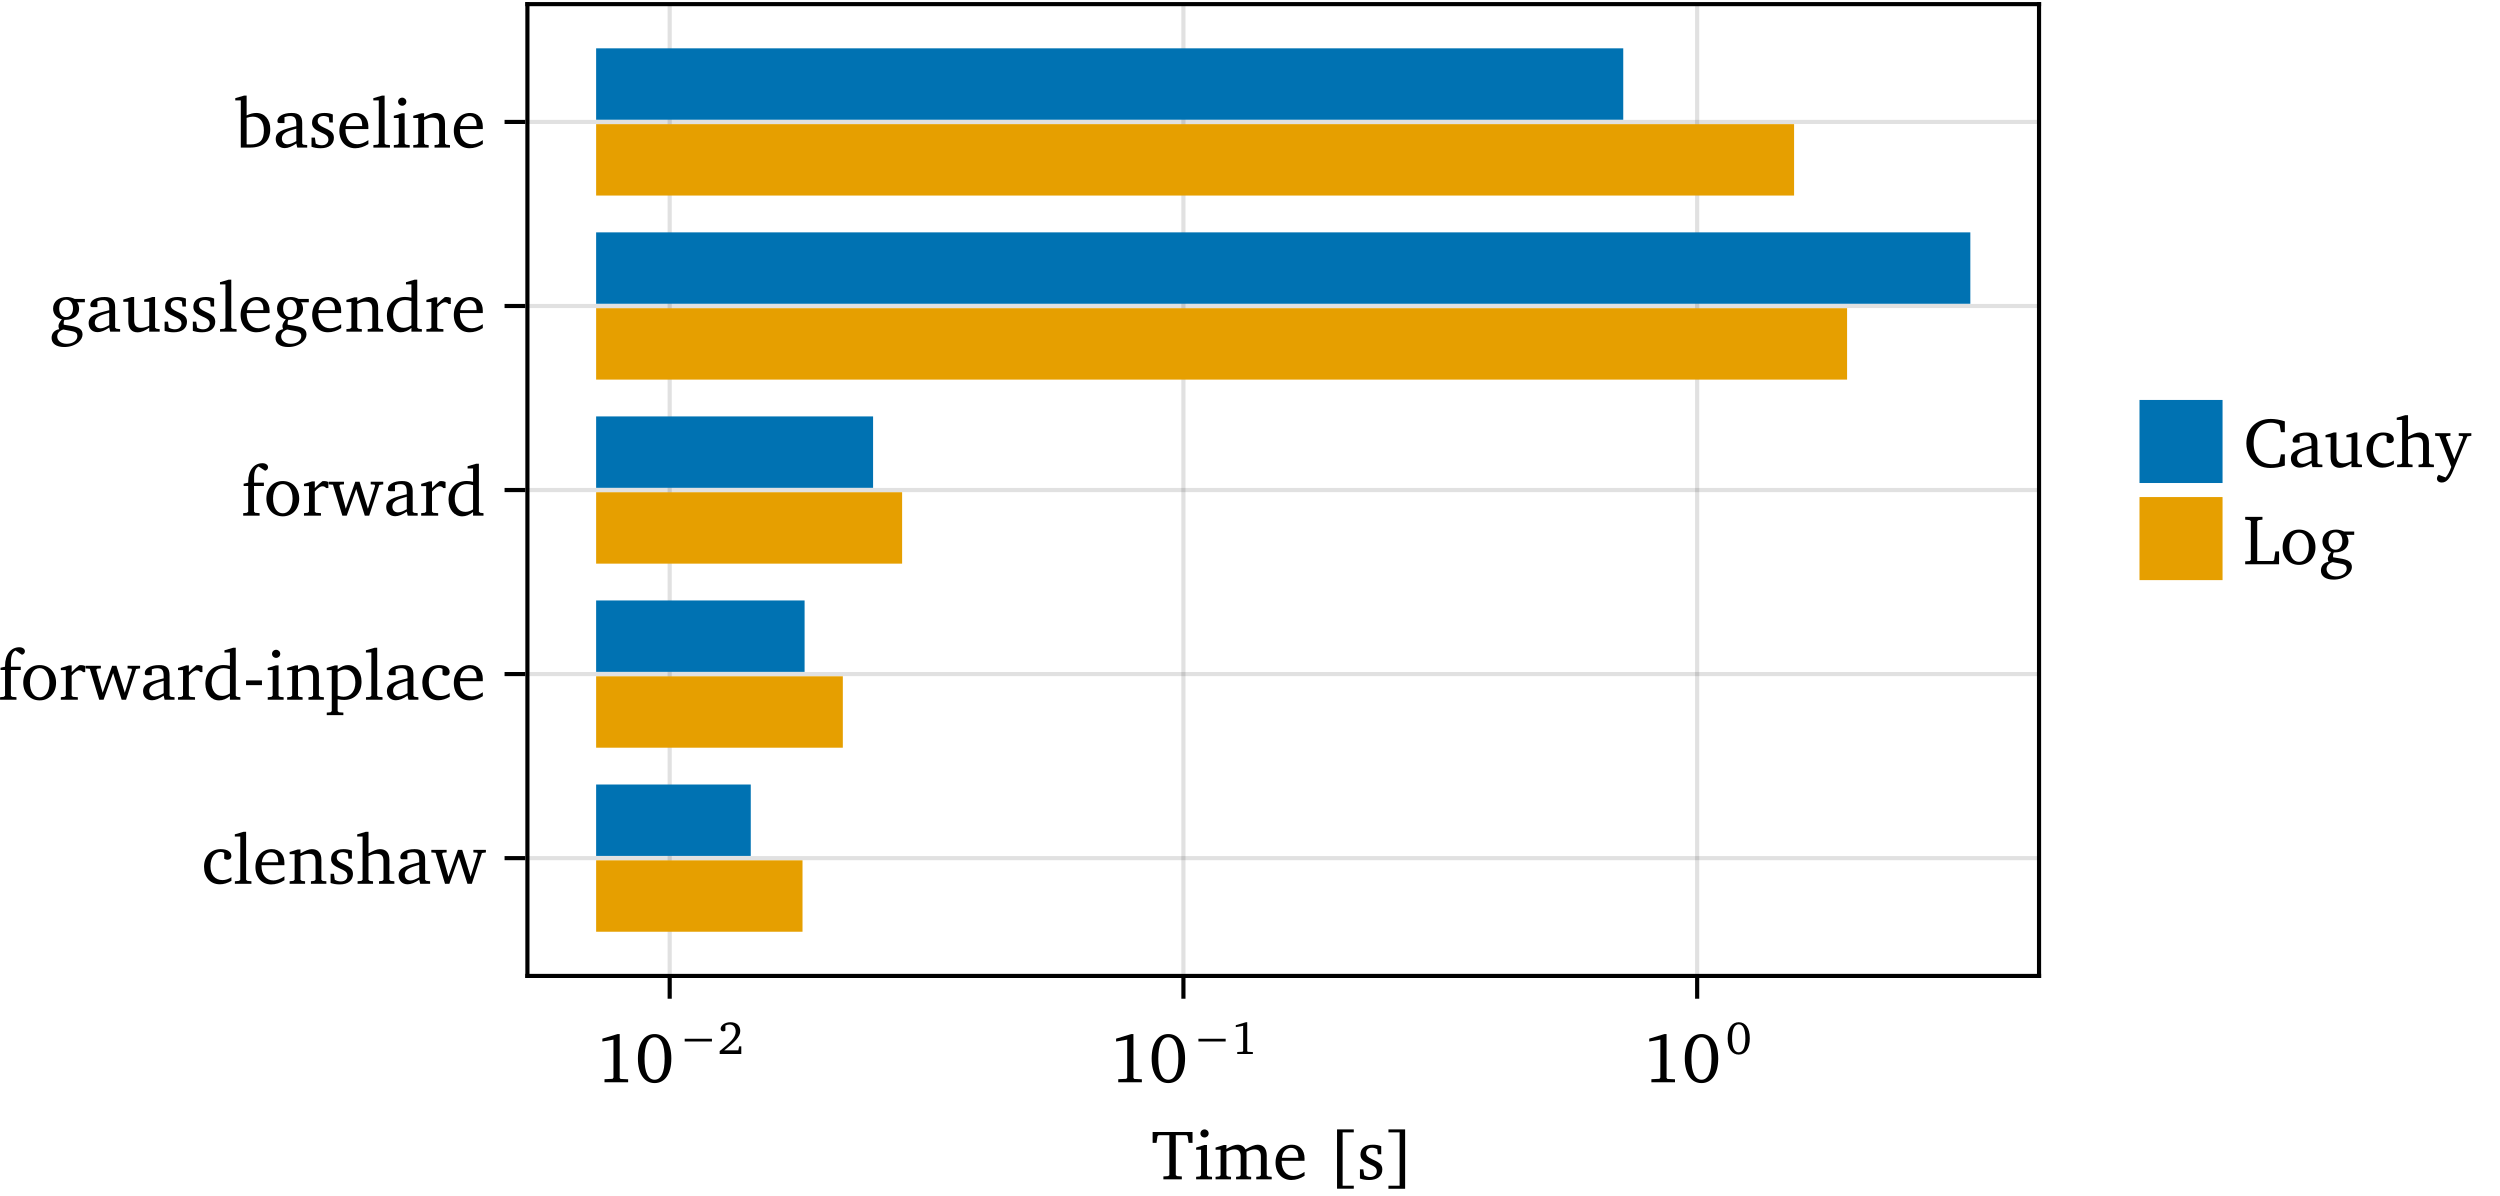 <?xml version="1.0" encoding="UTF-8"?>
<svg xmlns="http://www.w3.org/2000/svg" xmlns:xlink="http://www.w3.org/1999/xlink" width="602" height="288" viewBox="0 0 602 288">
<defs>
<g>
<g id="glyph-0-0-9ccbbe27">
<path d="M 0.266 -11.406 L 0.266 -8.781 L 1.203 -8.781 L 1.438 -10.375 L 1.688 -10.625 L 4.297 -10.625 L 4.297 -1.016 L 4 -0.781 L 2.859 -0.703 L 2.859 0 L 7.297 0 L 7.297 -0.703 L 6.156 -0.781 L 5.844 -1.016 L 5.844 -10.625 L 8.469 -10.625 L 8.703 -10.375 L 8.938 -8.781 L 9.875 -8.781 L 9.875 -11.406 Z M 0.266 -11.406 "/>
</g>
<g id="glyph-0-1-9ccbbe27">
<path d="M 2.625 -12.031 C 2.078 -12.031 1.625 -11.609 1.625 -11.047 C 1.625 -10.5 2.078 -10.078 2.625 -10.078 C 3.156 -10.078 3.609 -10.5 3.609 -11.047 C 3.609 -11.594 3.156 -12.031 2.625 -12.031 Z M 2.547 -8.266 L 0.594 -7.656 L 0.594 -7.125 L 1.781 -7.125 L 1.781 -0.969 L 1.5 -0.703 L 0.594 -0.609 L 0.594 0 L 4.422 0 L 4.422 -0.609 L 3.5 -0.703 L 3.203 -0.969 L 3.203 -8.266 Z M 2.547 -8.266 "/>
</g>
<g id="glyph-0-2-9ccbbe27">
<path d="M 5.844 -7.969 C 5.266 -8.234 4.609 -8.344 3.859 -8.344 C 1.922 -8.344 0.844 -7.469 0.844 -5.969 C 0.844 -4.828 1.594 -4.281 3.047 -3.641 C 4.172 -3.125 4.781 -2.828 4.781 -1.938 C 4.781 -1.141 4.172 -0.562 3.172 -0.562 C 2.688 -0.562 2.203 -0.703 1.734 -0.969 L 1.531 -2.406 L 0.719 -2.406 L 0.719 -0.203 C 1.312 0.016 2.062 0.156 2.922 0.156 C 4.938 0.156 6.109 -0.812 6.109 -2.391 C 6.109 -3.031 5.859 -3.531 5.453 -3.859 C 4.891 -4.312 4.25 -4.562 3.656 -4.844 C 2.703 -5.297 2.203 -5.656 2.203 -6.391 C 2.203 -7.156 2.719 -7.609 3.625 -7.609 C 4.031 -7.609 4.438 -7.5 4.875 -7.266 L 5.016 -6.047 L 5.844 -6.047 Z M 5.844 -7.969 "/>
</g>
<g id="glyph-0-3-9ccbbe27">
<path d="M 0.781 -12.031 L 0.781 -11.312 L 3.469 -11.312 L 3.469 1.531 L 0.781 1.531 L 0.781 2.266 L 4.797 2.266 L 4.797 -12.031 Z M 0.781 -12.031 "/>
</g>
<g id="glyph-1-0-9ccbbe27">
<path d="M 7.719 -7.203 C 7.328 -7.953 6.688 -8.344 5.844 -8.344 C 5.141 -8.344 4.25 -7.984 3.125 -7.328 L 3.125 -8.266 L 2.484 -8.266 L 0.516 -7.656 L 0.516 -7.125 L 1.719 -7.125 L 1.719 -0.969 L 1.422 -0.703 L 0.516 -0.609 L 0.516 0 L 4.234 0 L 4.234 -0.609 L 3.422 -0.703 L 3.125 -0.969 L 3.125 -6.656 C 3.875 -7.031 4.5 -7.219 5.062 -7.219 C 6.094 -7.219 6.562 -6.656 6.562 -5.469 L 6.562 -0.969 L 6.266 -0.703 L 5.453 -0.609 L 5.453 0 L 9.078 0 L 9.078 -0.609 L 8.281 -0.703 L 7.969 -0.969 L 7.969 -6.656 C 8.703 -7.016 9.344 -7.219 9.891 -7.219 C 10.953 -7.219 11.422 -6.656 11.422 -5.469 L 11.422 -0.969 L 11.125 -0.703 L 10.312 -0.609 L 10.312 0 L 14.031 0 L 14.031 -0.609 L 13.125 -0.703 L 12.828 -0.969 L 12.828 -5.766 C 12.828 -7.453 11.984 -8.344 10.641 -8.344 C 9.969 -8.344 9 -7.953 7.719 -7.203 Z M 7.719 -7.203 "/>
</g>
<g id="glyph-1-1-9ccbbe27">
</g>
<g id="glyph-2-0-9ccbbe27">
<path d="M 7.609 -1.797 C 6.641 -1.156 5.797 -0.812 4.953 -0.812 C 3.234 -0.812 2.094 -2.109 2.094 -4.281 C 2.094 -4.328 2.094 -4.406 2.094 -4.469 L 7.594 -4.469 C 7.609 -4.656 7.609 -4.828 7.609 -5 C 7.609 -7.094 6.406 -8.344 4.562 -8.344 C 2.281 -8.344 0.625 -6.594 0.625 -4.031 C 0.625 -1.531 2.172 0.156 4.422 0.156 C 5.484 0.156 6.594 -0.188 7.609 -0.859 Z M 6.109 -5.188 L 2.172 -5.188 C 2.281 -6.625 3.25 -7.578 4.328 -7.578 C 5.469 -7.578 6.109 -6.828 6.109 -5.453 C 6.109 -5.375 6.109 -5.266 6.109 -5.188 Z M 6.109 -5.188 "/>
</g>
<g id="glyph-2-1-9ccbbe27">
<path d="M 2.359 -12.031 L 2.359 2.25 L 6.391 2.25 L 6.391 1.531 L 3.703 1.531 L 3.703 -11.312 L 6.391 -11.312 L 6.391 -12.031 Z M 2.359 -12.031 "/>
</g>
<g id="glyph-3-0-9ccbbe27">
<path d="M 5.281 -11.609 L 1.594 -10.5 L 1.594 -9.797 L 4.266 -10.266 L 4.266 -1.125 L 4.062 -0.828 L 2.109 -0.734 L 2.109 0 L 7.797 0 L 7.797 -0.719 L 5.969 -0.797 L 5.766 -1.047 L 5.766 -11.609 Z M 5.281 -11.609 "/>
</g>
<g id="glyph-3-1-9ccbbe27">
<path d="M 4.719 -11.609 C 2.297 -11.609 0.703 -9.469 0.703 -5.719 C 0.703 -1.953 2.297 0.203 4.719 0.203 C 7.156 0.203 8.75 -1.953 8.75 -5.719 C 8.75 -9.469 7.156 -11.609 4.719 -11.609 Z M 4.719 -10.812 C 6.297 -10.812 7.141 -9.078 7.141 -5.719 C 7.141 -2.344 6.297 -0.609 4.719 -0.609 C 3.156 -0.609 2.297 -2.328 2.297 -5.688 C 2.297 -9.078 3.156 -10.812 4.719 -10.812 Z M 4.719 -10.812 "/>
</g>
<g id="glyph-3-2-9ccbbe27">
<path d="M 5.672 -0.984 L 5.906 0 L 8.297 0 L 8.297 -0.609 L 7.391 -0.703 L 7.094 -0.969 L 7.094 -5.906 C 7.094 -7.609 6.344 -8.344 4.562 -8.344 C 2.406 -8.344 1.125 -7.469 1.125 -6.422 C 1.125 -6.016 1.266 -5.906 1.656 -5.906 L 2.828 -5.906 L 2.828 -7.328 C 3.281 -7.516 3.688 -7.594 4.109 -7.594 C 5.344 -7.594 5.672 -7.031 5.672 -5.688 L 5.672 -5.156 C 2.281 -4.328 0.719 -3.828 0.719 -2.062 C 0.719 -0.781 1.547 0.125 2.891 0.125 C 3.703 0.125 4.609 -0.25 5.672 -0.984 Z M 5.672 -1.562 C 4.828 -1.078 4.125 -0.797 3.562 -0.797 C 2.719 -0.797 2.203 -1.359 2.203 -2.188 C 2.203 -3.438 3.281 -3.891 5.672 -4.562 Z M 5.672 -1.562 "/>
</g>
<g id="glyph-3-3-9ccbbe27">
<path d="M 0.469 0 L 4.453 0 L 4.453 -0.609 L 3.484 -0.703 L 3.172 -0.969 L 3.172 -12.516 L 2.531 -12.516 L 0.453 -11.906 L 0.453 -11.375 L 1.766 -11.375 L 1.766 -0.969 L 1.484 -0.703 L 0.469 -0.609 Z M 0.469 0 "/>
</g>
<g id="glyph-3-4-9ccbbe27">
<path d="M 10 -0.391 L 10 -3.078 L 9.047 -3.078 L 8.672 -1.188 L 8.391 -0.922 C 7.891 -0.766 7.391 -0.703 6.922 -0.703 C 4.172 -0.703 2.484 -2.594 2.484 -5.828 C 2.484 -8.875 4.125 -10.703 6.656 -10.703 C 7.328 -10.703 7.938 -10.562 8.562 -10.266 L 8.781 -9.969 L 9.047 -8.422 L 10 -8.422 L 10 -11.031 C 8.75 -11.422 7.641 -11.609 6.625 -11.609 C 3.094 -11.609 0.734 -9.25 0.734 -5.719 C 0.734 -3.484 1.859 -1.516 3.672 -0.469 C 4.453 -0.031 5.438 0.203 6.562 0.203 C 7.703 0.203 8.875 0 10 -0.391 Z M 10 -0.391 "/>
</g>
<g id="glyph-3-5-9ccbbe27">
<path d="M 2.406 -8.344 L 0.438 -7.719 L 0.438 -7.188 L 1.656 -7.188 L 1.656 -2.438 C 1.656 -0.734 2.469 0.172 3.922 0.172 C 4.766 0.172 5.656 -0.219 6.688 -0.953 L 6.688 0 L 9.203 0 L 9.203 -0.609 L 8.391 -0.703 L 8.094 -0.969 L 8.094 -8.344 L 7.453 -8.344 L 5.469 -7.719 L 5.469 -7.188 L 6.688 -7.188 L 6.688 -1.422 C 5.984 -1.094 5.344 -0.922 4.703 -0.922 C 3.562 -0.922 3.062 -1.5 3.062 -2.719 L 3.062 -8.344 Z M 2.406 -8.344 "/>
</g>
<g id="glyph-3-6-9ccbbe27">
<path d="M 7.219 -0.719 L 7.219 -1.594 C 6.516 -1.125 5.812 -0.891 5.062 -0.891 C 3.297 -0.891 2.172 -2.125 2.172 -4.219 C 2.172 -6.359 3.219 -7.672 4.672 -7.672 C 4.969 -7.672 5.234 -7.578 5.484 -7.422 L 5.484 -6.031 C 5.75 -5.859 6 -5.781 6.25 -5.781 C 6.828 -5.781 7.203 -6.141 7.203 -6.688 C 7.203 -7.672 6.297 -8.344 4.656 -8.344 C 2.281 -8.344 0.625 -6.625 0.625 -4.094 C 0.625 -1.578 2.141 0.125 4.453 0.125 C 5.375 0.125 6.297 -0.172 7.219 -0.719 Z M 7.219 -0.719 "/>
</g>
<g id="glyph-3-7-9ccbbe27">
<path d="M 2.391 -12.516 L 0.328 -11.906 L 0.328 -11.375 L 1.625 -11.375 L 1.625 -0.969 L 1.344 -0.703 L 0.422 -0.609 L 0.422 0 L 4.141 0 L 4.141 -0.609 L 3.344 -0.703 L 3.047 -0.969 L 3.047 -6.656 C 3.781 -7.031 4.406 -7.219 4.953 -7.219 C 6.203 -7.219 6.656 -6.719 6.656 -5.469 L 6.656 -0.969 L 6.375 -0.703 L 5.578 -0.609 L 5.578 0 L 9.281 0 L 9.281 -0.609 L 8.375 -0.703 L 8.078 -0.969 L 8.078 -5.766 C 8.078 -7.469 7.281 -8.344 5.797 -8.344 C 5.062 -8.344 4.188 -7.953 3.047 -7.328 L 3.047 -12.516 Z M 2.391 -12.516 "/>
</g>
<g id="glyph-3-8-9ccbbe27">
<path d="M -0.016 -8.172 L -0.016 -7.547 L 1.016 -7.453 L 3.875 -0.062 C 3.453 1.141 2.953 1.984 2.5 2.484 L 0.859 1.844 C 0.578 2.109 0.422 2.406 0.422 2.75 C 0.422 3.312 0.891 3.703 1.594 3.703 C 2.703 3.703 3.516 2.766 4.312 0.844 L 7.719 -7.406 L 8.703 -7.547 L 8.703 -8.172 L 5.672 -8.172 L 5.672 -7.547 L 6.594 -7.484 L 6.734 -7.203 L 4.609 -1.922 L 2.562 -7.203 L 2.766 -7.484 L 3.672 -7.547 L 3.672 -8.172 Z M -0.016 -8.172 "/>
</g>
<g id="glyph-3-9-9ccbbe27">
<path d="M 0.453 0 L 8.609 0 L 8.609 -3.094 L 7.719 -3.094 L 7.422 -1.047 L 7.188 -0.781 L 3.344 -0.781 L 3.344 -10.391 L 3.641 -10.625 L 4.609 -10.734 L 4.609 -11.406 L 0.453 -11.406 L 0.453 -10.734 L 1.531 -10.625 L 1.812 -10.391 L 1.812 -1.016 L 1.531 -0.781 L 0.453 -0.703 Z M 0.453 0 "/>
</g>
<g id="glyph-3-10-9ccbbe27">
<path d="M 4.578 -8.344 C 2.281 -8.344 0.625 -6.625 0.625 -4.094 C 0.625 -1.578 2.297 0.156 4.578 0.156 C 6.844 0.156 8.531 -1.578 8.531 -4.094 C 8.531 -6.609 6.875 -8.344 4.578 -8.344 Z M 4.578 -7.609 C 5.953 -7.609 6.938 -6.297 6.938 -4.094 C 6.938 -1.891 5.953 -0.578 4.578 -0.578 C 3.219 -0.578 2.234 -1.906 2.234 -4.094 C 2.234 -6.312 3.203 -7.609 4.578 -7.609 Z M 4.578 -7.609 "/>
</g>
<g id="glyph-3-11-9ccbbe27">
<path d="M 6.266 -7.875 C 5.625 -8.188 5 -8.344 4.359 -8.344 C 2.344 -8.344 1.047 -7.188 1.047 -5.547 C 1.047 -4.266 1.859 -3.266 3.156 -2.969 C 2.625 -2.328 2.344 -1.797 2.344 -1.359 C 2.344 -1.094 2.406 -0.828 2.516 -0.594 C 1.359 -0.391 0.688 0.422 0.688 1.516 C 0.688 2.875 1.797 3.703 3.75 3.703 C 5.047 3.703 6.219 3.312 7.125 2.578 C 7.781 2.047 8.141 1.312 8.141 0.688 C 8.141 -0.578 7.266 -1.109 5.25 -1.406 L 3.625 -1.672 C 3.609 -1.859 3.594 -1.984 3.594 -2.078 C 3.594 -2.344 3.656 -2.594 3.781 -2.844 C 3.875 -2.844 3.984 -2.844 4.062 -2.844 C 6.031 -2.844 7.312 -3.984 7.312 -5.484 C 7.312 -6.094 7.156 -6.578 6.828 -7.078 L 8.703 -7.078 L 8.703 -7.875 Z M 4.188 -7.688 C 5.172 -7.688 5.844 -6.891 5.844 -5.594 C 5.844 -4.312 5.172 -3.5 4.188 -3.5 C 3.203 -3.5 2.516 -4.312 2.516 -5.594 C 2.516 -6.906 3.203 -7.688 4.188 -7.688 Z M 3.5 -0.516 L 5.156 -0.203 C 6.344 0.016 6.891 0.203 6.891 1.125 C 6.891 2.078 5.859 2.922 4.359 2.922 C 2.953 2.922 2.047 2.141 2.047 1.156 C 2.047 0.406 2.562 -0.219 3.5 -0.516 Z M 3.5 -0.516 "/>
</g>
<g id="glyph-4-0-9ccbbe27">
<path d="M 1.391 -3.672 L 1.391 -3.016 L 7.953 -3.016 L 7.953 -3.672 Z M 1.391 -3.672 "/>
</g>
<g id="glyph-4-1-9ccbbe27">
<path d="M 1.578 -0.891 C 4.062 -2.859 5.422 -4.125 5.422 -5.547 C 5.422 -6.812 4.531 -7.656 3.078 -7.656 C 1.688 -7.656 0.703 -6.859 0.703 -6.078 C 0.703 -5.703 0.938 -5.453 1.328 -5.453 C 1.516 -5.453 1.688 -5.516 1.844 -5.625 L 1.844 -6.828 C 2.172 -7.016 2.5 -7.094 2.844 -7.094 C 3.766 -7.094 4.328 -6.469 4.328 -5.391 C 4.328 -3.922 2.922 -2.703 0.469 -0.703 L 0.469 0 L 5.672 0 L 5.672 -1.844 L 5.156 -1.844 L 4.953 -0.891 Z M 1.578 -0.891 "/>
</g>
<g id="glyph-5-0-9ccbbe27">
<path d="M 3.484 -7.656 L 1.047 -6.938 L 1.047 -6.469 L 2.812 -6.781 L 2.812 -0.734 L 2.688 -0.547 L 1.391 -0.484 L 1.391 0 L 5.156 0 L 5.156 -0.469 L 3.938 -0.531 L 3.797 -0.703 L 3.797 -7.656 Z M 3.484 -7.656 "/>
</g>
<g id="glyph-5-1-9ccbbe27">
<path d="M 3.125 -7.656 C 1.516 -7.656 0.453 -6.25 0.453 -3.766 C 0.453 -1.297 1.516 0.141 3.125 0.141 C 4.719 0.141 5.781 -1.297 5.781 -3.766 C 5.781 -6.25 4.719 -7.656 3.125 -7.656 Z M 3.125 -7.141 C 4.156 -7.141 4.719 -5.984 4.719 -3.766 C 4.719 -1.547 4.156 -0.406 3.125 -0.406 C 2.094 -0.406 1.516 -1.531 1.516 -3.766 C 1.516 -5.984 2.094 -7.141 3.125 -7.141 Z M 3.125 -7.141 "/>
</g>
<g id="glyph-6-0-9ccbbe27">
<path d="M 7.219 -0.719 L 7.219 -1.594 C 6.516 -1.125 5.812 -0.891 5.062 -0.891 C 3.297 -0.891 2.172 -2.125 2.172 -4.219 C 2.172 -6.359 3.219 -7.672 4.672 -7.672 C 4.969 -7.672 5.234 -7.578 5.484 -7.422 L 5.484 -6.031 C 5.75 -5.859 6 -5.781 6.25 -5.781 C 6.828 -5.781 7.203 -6.141 7.203 -6.688 C 7.203 -7.672 6.297 -8.344 4.656 -8.344 C 2.281 -8.344 0.625 -6.625 0.625 -4.094 C 0.625 -1.578 2.141 0.125 4.453 0.125 C 5.375 0.125 6.297 -0.172 7.219 -0.719 Z M 7.219 -0.719 "/>
</g>
<g id="glyph-6-1-9ccbbe27">
<path d="M 0.516 0 L 4.234 0 L 4.234 -0.609 L 3.422 -0.703 L 3.125 -0.969 L 3.125 -6.656 C 3.859 -7.031 4.484 -7.219 5.031 -7.219 C 6.297 -7.219 6.75 -6.719 6.75 -5.469 L 6.75 -0.969 L 6.453 -0.703 L 5.641 -0.609 L 5.641 0 L 9.359 0 L 9.359 -0.609 L 8.453 -0.703 L 8.156 -0.969 L 8.156 -5.766 C 8.156 -7.469 7.344 -8.344 5.859 -8.344 C 5.141 -8.344 4.266 -7.953 3.125 -7.328 L 3.125 -8.266 L 2.484 -8.266 L 0.516 -7.656 L 0.516 -7.125 L 1.719 -7.125 L 1.719 -0.969 L 1.422 -0.703 L 0.516 -0.609 Z M 0.516 0 "/>
</g>
<g id="glyph-6-2-9ccbbe27">
<path d="M 5.844 -7.969 C 5.266 -8.234 4.609 -8.344 3.859 -8.344 C 1.922 -8.344 0.844 -7.469 0.844 -5.969 C 0.844 -4.828 1.594 -4.281 3.047 -3.641 C 4.172 -3.125 4.781 -2.828 4.781 -1.938 C 4.781 -1.141 4.172 -0.562 3.172 -0.562 C 2.688 -0.562 2.203 -0.703 1.734 -0.969 L 1.531 -2.406 L 0.719 -2.406 L 0.719 -0.203 C 1.312 0.016 2.062 0.156 2.922 0.156 C 4.938 0.156 6.109 -0.812 6.109 -2.391 C 6.109 -3.031 5.859 -3.531 5.453 -3.859 C 4.891 -4.312 4.25 -4.562 3.656 -4.844 C 2.703 -5.297 2.203 -5.656 2.203 -6.391 C 2.203 -7.156 2.719 -7.609 3.625 -7.609 C 4.031 -7.609 4.438 -7.5 4.875 -7.266 L 5.016 -6.047 L 5.844 -6.047 Z M 5.844 -7.969 "/>
</g>
<g id="glyph-6-3-9ccbbe27">
<path d="M -0.031 -8.172 L -0.031 -7.547 L 1 -7.453 L 3.266 0 L 4.312 0 L 6.609 -6.438 L 8.672 0 L 9.719 0 L 12.156 -7.406 L 13.109 -7.547 L 13.109 -8.172 L 10.094 -8.172 L 10.094 -7.547 L 11.016 -7.484 L 11.156 -7.203 L 9.422 -1.688 L 7.406 -8.172 L 6.375 -8.172 L 4.094 -1.688 L 2.547 -7.203 L 2.75 -7.484 L 3.656 -7.547 L 3.656 -8.172 Z M -0.031 -8.172 "/>
</g>
<g id="glyph-6-4-9ccbbe27">
<path d="M 7.609 -1.797 C 6.641 -1.156 5.797 -0.812 4.953 -0.812 C 3.234 -0.812 2.094 -2.109 2.094 -4.281 C 2.094 -4.328 2.094 -4.406 2.094 -4.469 L 7.594 -4.469 C 7.609 -4.656 7.609 -4.828 7.609 -5 C 7.609 -7.094 6.406 -8.344 4.562 -8.344 C 2.281 -8.344 0.625 -6.594 0.625 -4.031 C 0.625 -1.531 2.172 0.156 4.422 0.156 C 5.484 0.156 6.594 -0.188 7.609 -0.859 Z M 6.109 -5.188 L 2.172 -5.188 C 2.281 -6.625 3.25 -7.578 4.328 -7.578 C 5.469 -7.578 6.109 -6.828 6.109 -5.453 C 6.109 -5.375 6.109 -5.266 6.109 -5.188 Z M 6.109 -5.188 "/>
</g>
<g id="glyph-6-5-9ccbbe27">
<path d="M 2.234 -12.516 L 0.141 -11.906 L 0.141 -11.375 L 1.469 -11.375 L 1.469 0 L 3.641 0 C 6.891 0 8.562 -1.547 8.562 -4.469 C 8.562 -6.781 7.203 -8.344 5.203 -8.344 C 4.453 -8.344 3.688 -8.141 2.875 -7.75 L 2.875 -12.516 Z M 2.875 -0.781 L 2.875 -7.172 C 3.438 -7.344 3.938 -7.453 4.375 -7.453 C 6.062 -7.453 7.031 -6.266 7.031 -4.141 C 7.031 -1.797 6.016 -0.766 3.812 -0.766 C 3.719 -0.766 3.406 -0.766 2.875 -0.781 Z M 2.875 -0.781 "/>
</g>
<g id="glyph-6-6-9ccbbe27">
<path d="M 5.672 -0.984 L 5.906 0 L 8.297 0 L 8.297 -0.609 L 7.391 -0.703 L 7.094 -0.969 L 7.094 -5.906 C 7.094 -7.609 6.344 -8.344 4.562 -8.344 C 2.406 -8.344 1.125 -7.469 1.125 -6.422 C 1.125 -6.016 1.266 -5.906 1.656 -5.906 L 2.828 -5.906 L 2.828 -7.328 C 3.281 -7.516 3.688 -7.594 4.109 -7.594 C 5.344 -7.594 5.672 -7.031 5.672 -5.688 L 5.672 -5.156 C 2.281 -4.328 0.719 -3.828 0.719 -2.062 C 0.719 -0.781 1.547 0.125 2.891 0.125 C 3.703 0.125 4.609 -0.25 5.672 -0.984 Z M 5.672 -1.562 C 4.828 -1.078 4.125 -0.797 3.562 -0.797 C 2.719 -0.797 2.203 -1.359 2.203 -2.188 C 2.203 -3.438 3.281 -3.891 5.672 -4.562 Z M 5.672 -1.562 "/>
</g>
<g id="glyph-7-0-9ccbbe27">
<path d="M 0.469 0 L 4.453 0 L 4.453 -0.609 L 3.484 -0.703 L 3.172 -0.969 L 3.172 -12.516 L 2.531 -12.516 L 0.453 -11.906 L 0.453 -11.375 L 1.766 -11.375 L 1.766 -0.969 L 1.484 -0.703 L 0.469 -0.609 Z M 0.469 0 "/>
</g>
<g id="glyph-8-0-9ccbbe27">
<path d="M 7.609 -1.797 C 6.641 -1.156 5.797 -0.812 4.953 -0.812 C 3.234 -0.812 2.094 -2.109 2.094 -4.281 C 2.094 -4.328 2.094 -4.406 2.094 -4.469 L 7.594 -4.469 C 7.609 -4.656 7.609 -4.828 7.609 -5 C 7.609 -7.094 6.406 -8.344 4.562 -8.344 C 2.281 -8.344 0.625 -6.594 0.625 -4.031 C 0.625 -1.531 2.172 0.156 4.422 0.156 C 5.484 0.156 6.594 -0.188 7.609 -0.859 Z M 6.109 -5.188 L 2.172 -5.188 C 2.281 -6.625 3.25 -7.578 4.328 -7.578 C 5.469 -7.578 6.109 -6.828 6.109 -5.453 C 6.109 -5.375 6.109 -5.266 6.109 -5.188 Z M 6.109 -5.188 "/>
</g>
<g id="glyph-8-1-9ccbbe27">
<path d="M 6.266 -7.875 C 5.625 -8.188 5 -8.344 4.359 -8.344 C 2.344 -8.344 1.047 -7.188 1.047 -5.547 C 1.047 -4.266 1.859 -3.266 3.156 -2.969 C 2.625 -2.328 2.344 -1.797 2.344 -1.359 C 2.344 -1.094 2.406 -0.828 2.516 -0.594 C 1.359 -0.391 0.688 0.422 0.688 1.516 C 0.688 2.875 1.797 3.703 3.75 3.703 C 5.047 3.703 6.219 3.312 7.125 2.578 C 7.781 2.047 8.141 1.312 8.141 0.688 C 8.141 -0.578 7.266 -1.109 5.25 -1.406 L 3.625 -1.672 C 3.609 -1.859 3.594 -1.984 3.594 -2.078 C 3.594 -2.344 3.656 -2.594 3.781 -2.844 C 3.875 -2.844 3.984 -2.844 4.062 -2.844 C 6.031 -2.844 7.312 -3.984 7.312 -5.484 C 7.312 -6.094 7.156 -6.578 6.828 -7.078 L 8.703 -7.078 L 8.703 -7.875 Z M 4.188 -7.688 C 5.172 -7.688 5.844 -6.891 5.844 -5.594 C 5.844 -4.312 5.172 -3.5 4.188 -3.5 C 3.203 -3.5 2.516 -4.312 2.516 -5.594 C 2.516 -6.906 3.203 -7.688 4.188 -7.688 Z M 3.5 -0.516 L 5.156 -0.203 C 6.344 0.016 6.891 0.203 6.891 1.125 C 6.891 2.078 5.859 2.922 4.359 2.922 C 2.953 2.922 2.047 2.141 2.047 1.156 C 2.047 0.406 2.562 -0.219 3.5 -0.516 Z M 3.5 -0.516 "/>
</g>
<g id="glyph-9-0-9ccbbe27">
<path d="M 2.391 -12.516 L 0.328 -11.906 L 0.328 -11.375 L 1.625 -11.375 L 1.625 -0.969 L 1.344 -0.703 L 0.422 -0.609 L 0.422 0 L 4.141 0 L 4.141 -0.609 L 3.344 -0.703 L 3.047 -0.969 L 3.047 -6.656 C 3.781 -7.031 4.406 -7.219 4.953 -7.219 C 6.203 -7.219 6.656 -6.719 6.656 -5.469 L 6.656 -0.969 L 6.375 -0.703 L 5.578 -0.609 L 5.578 0 L 9.281 0 L 9.281 -0.609 L 8.375 -0.703 L 8.078 -0.969 L 8.078 -5.766 C 8.078 -7.469 7.281 -8.344 5.797 -8.344 C 5.062 -8.344 4.188 -7.953 3.047 -7.328 L 3.047 -12.516 Z M 2.391 -12.516 "/>
</g>
<g id="glyph-9-1-9ccbbe27">
<path d="M 6.266 -7.875 C 5.625 -8.188 5 -8.344 4.359 -8.344 C 2.344 -8.344 1.047 -7.188 1.047 -5.547 C 1.047 -4.266 1.859 -3.266 3.156 -2.969 C 2.625 -2.328 2.344 -1.797 2.344 -1.359 C 2.344 -1.094 2.406 -0.828 2.516 -0.594 C 1.359 -0.391 0.688 0.422 0.688 1.516 C 0.688 2.875 1.797 3.703 3.75 3.703 C 5.047 3.703 6.219 3.312 7.125 2.578 C 7.781 2.047 8.141 1.312 8.141 0.688 C 8.141 -0.578 7.266 -1.109 5.25 -1.406 L 3.625 -1.672 C 3.609 -1.859 3.594 -1.984 3.594 -2.078 C 3.594 -2.344 3.656 -2.594 3.781 -2.844 C 3.875 -2.844 3.984 -2.844 4.062 -2.844 C 6.031 -2.844 7.312 -3.984 7.312 -5.484 C 7.312 -6.094 7.156 -6.578 6.828 -7.078 L 8.703 -7.078 L 8.703 -7.875 Z M 4.188 -7.688 C 5.172 -7.688 5.844 -6.891 5.844 -5.594 C 5.844 -4.312 5.172 -3.5 4.188 -3.5 C 3.203 -3.5 2.516 -4.312 2.516 -5.594 C 2.516 -6.906 3.203 -7.688 4.188 -7.688 Z M 3.5 -0.516 L 5.156 -0.203 C 6.344 0.016 6.891 0.203 6.891 1.125 C 6.891 2.078 5.859 2.922 4.359 2.922 C 2.953 2.922 2.047 2.141 2.047 1.156 C 2.047 0.406 2.562 -0.219 3.5 -0.516 Z M 3.5 -0.516 "/>
</g>
<g id="glyph-9-2-9ccbbe27">
<path d="M 7.609 -1.797 C 6.641 -1.156 5.797 -0.812 4.953 -0.812 C 3.234 -0.812 2.094 -2.109 2.094 -4.281 C 2.094 -4.328 2.094 -4.406 2.094 -4.469 L 7.594 -4.469 C 7.609 -4.656 7.609 -4.828 7.609 -5 C 7.609 -7.094 6.406 -8.344 4.562 -8.344 C 2.281 -8.344 0.625 -6.594 0.625 -4.031 C 0.625 -1.531 2.172 0.156 4.422 0.156 C 5.484 0.156 6.594 -0.188 7.609 -0.859 Z M 6.109 -5.188 L 2.172 -5.188 C 2.281 -6.625 3.25 -7.578 4.328 -7.578 C 5.469 -7.578 6.109 -6.828 6.109 -5.453 C 6.109 -5.375 6.109 -5.266 6.109 -5.188 Z M 6.109 -5.188 "/>
</g>
<g id="glyph-9-3-9ccbbe27">
<path d="M 6.516 -11.375 L 6.516 -8.172 C 5.984 -8.297 5.469 -8.359 5 -8.359 C 2.406 -8.359 0.609 -6.547 0.609 -3.828 C 0.609 -1.438 2.047 0.156 3.891 0.156 C 4.828 0.156 5.641 -0.188 6.516 -0.891 L 6.516 0 L 9.031 0 L 9.031 -0.609 L 8.219 -0.703 L 7.922 -0.969 L 7.922 -12.516 L 7.281 -12.516 L 5.203 -11.906 L 5.203 -11.375 Z M 6.516 -1.516 C 5.875 -1.125 5.266 -0.922 4.656 -0.922 C 3.125 -0.922 2.109 -2.125 2.109 -4.109 C 2.109 -6.234 3.297 -7.609 5.016 -7.609 C 5.422 -7.609 5.938 -7.516 6.516 -7.344 Z M 6.516 -1.516 "/>
</g>
<g id="glyph-9-4-9ccbbe27">
<path d="M 2.625 -12.031 C 2.078 -12.031 1.625 -11.609 1.625 -11.047 C 1.625 -10.5 2.078 -10.078 2.625 -10.078 C 3.156 -10.078 3.609 -10.5 3.609 -11.047 C 3.609 -11.594 3.156 -12.031 2.625 -12.031 Z M 2.547 -8.266 L 0.594 -7.656 L 0.594 -7.125 L 1.781 -7.125 L 1.781 -0.969 L 1.5 -0.703 L 0.594 -0.609 L 0.594 0 L 4.422 0 L 4.422 -0.609 L 3.5 -0.703 L 3.203 -0.969 L 3.203 -8.266 Z M 2.547 -8.266 "/>
</g>
<g id="glyph-9-5-9ccbbe27">
<path d="M 0.516 0 L 4.234 0 L 4.234 -0.609 L 3.422 -0.703 L 3.125 -0.969 L 3.125 -6.656 C 3.859 -7.031 4.484 -7.219 5.031 -7.219 C 6.297 -7.219 6.75 -6.719 6.75 -5.469 L 6.75 -0.969 L 6.453 -0.703 L 5.641 -0.609 L 5.641 0 L 9.359 0 L 9.359 -0.609 L 8.453 -0.703 L 8.156 -0.969 L 8.156 -5.766 C 8.156 -7.469 7.344 -8.344 5.859 -8.344 C 5.141 -8.344 4.266 -7.953 3.125 -7.328 L 3.125 -8.266 L 2.484 -8.266 L 0.516 -7.656 L 0.516 -7.125 L 1.719 -7.125 L 1.719 -0.969 L 1.422 -0.703 L 0.516 -0.609 Z M 0.516 0 "/>
</g>
<g id="glyph-10-0-9ccbbe27">
<path d="M 0.5 0 L 4.453 0 L 4.453 -0.609 L 3.406 -0.703 L 3.109 -0.969 L 3.109 -7.156 L 5.484 -7.156 L 5.484 -7.953 L 3.125 -7.953 L 3.125 -9.203 C 3.125 -10.625 3.5 -11.516 4.234 -11.844 L 5.781 -10.828 C 6.219 -10.953 6.484 -11.266 6.484 -11.672 C 6.484 -12.219 5.938 -12.641 5.156 -12.641 C 3.141 -12.641 1.703 -10.969 1.703 -8.141 C 1.703 -8.094 1.703 -8.031 1.703 -7.953 L 0.609 -7.703 L 0.609 -7.156 L 1.703 -7.156 L 1.703 -0.969 L 1.391 -0.703 L 0.5 -0.609 Z M 0.5 0 "/>
</g>
<g id="glyph-10-1-9ccbbe27">
<path d="M 4.578 -8.344 C 2.281 -8.344 0.625 -6.625 0.625 -4.094 C 0.625 -1.578 2.297 0.156 4.578 0.156 C 6.844 0.156 8.531 -1.578 8.531 -4.094 C 8.531 -6.609 6.875 -8.344 4.578 -8.344 Z M 4.578 -7.609 C 5.953 -7.609 6.938 -6.297 6.938 -4.094 C 6.938 -1.891 5.953 -0.578 4.578 -0.578 C 3.219 -0.578 2.234 -1.906 2.234 -4.094 C 2.234 -6.312 3.203 -7.609 4.578 -7.609 Z M 4.578 -7.609 "/>
</g>
<g id="glyph-10-2-9ccbbe27">
<path d="M -0.031 -8.172 L -0.031 -7.547 L 1 -7.453 L 3.266 0 L 4.312 0 L 6.609 -6.438 L 8.672 0 L 9.719 0 L 12.156 -7.406 L 13.109 -7.547 L 13.109 -8.172 L 10.094 -8.172 L 10.094 -7.547 L 11.016 -7.484 L 11.156 -7.203 L 9.422 -1.688 L 7.406 -8.172 L 6.375 -8.172 L 4.094 -1.688 L 2.547 -7.203 L 2.75 -7.484 L 3.656 -7.547 L 3.656 -8.172 Z M -0.031 -8.172 "/>
</g>
<g id="glyph-11-0-9ccbbe27">
<path d="M 0.516 0 L 4.609 0 L 4.609 -0.609 L 3.422 -0.703 L 3.125 -0.969 L 3.125 -5.828 C 3.828 -6.641 4.422 -7.078 4.984 -7.078 C 5.344 -7.078 5.625 -6.938 5.844 -6.656 L 6.391 -6.656 L 6.391 -8.125 C 6.031 -8.281 5.719 -8.344 5.375 -8.344 C 5.234 -8.344 5.078 -8.344 4.953 -8.312 C 4.328 -7.812 3.719 -7.281 3.125 -6.656 L 3.125 -8.266 L 2.484 -8.266 L 0.516 -7.656 L 0.516 -7.125 L 1.719 -7.125 L 1.719 -0.969 L 1.406 -0.703 L 0.516 -0.609 Z M 0.516 0 "/>
</g>
<g id="glyph-12-0-9ccbbe27">
<path d="M 5.672 -0.984 L 5.906 0 L 8.297 0 L 8.297 -0.609 L 7.391 -0.703 L 7.094 -0.969 L 7.094 -5.906 C 7.094 -7.609 6.344 -8.344 4.562 -8.344 C 2.406 -8.344 1.125 -7.469 1.125 -6.422 C 1.125 -6.016 1.266 -5.906 1.656 -5.906 L 2.828 -5.906 L 2.828 -7.328 C 3.281 -7.516 3.688 -7.594 4.109 -7.594 C 5.344 -7.594 5.672 -7.031 5.672 -5.688 L 5.672 -5.156 C 2.281 -4.328 0.719 -3.828 0.719 -2.062 C 0.719 -0.781 1.547 0.125 2.891 0.125 C 3.703 0.125 4.609 -0.25 5.672 -0.984 Z M 5.672 -1.562 C 4.828 -1.078 4.125 -0.797 3.562 -0.797 C 2.719 -0.797 2.203 -1.359 2.203 -2.188 C 2.203 -3.438 3.281 -3.891 5.672 -4.562 Z M 5.672 -1.562 "/>
</g>
<g id="glyph-13-0-9ccbbe27">
<path d="M 0.516 0 L 4.609 0 L 4.609 -0.609 L 3.422 -0.703 L 3.125 -0.969 L 3.125 -5.828 C 3.828 -6.641 4.422 -7.078 4.984 -7.078 C 5.344 -7.078 5.625 -6.938 5.844 -6.656 L 6.391 -6.656 L 6.391 -8.125 C 6.031 -8.281 5.719 -8.344 5.375 -8.344 C 5.234 -8.344 5.078 -8.344 4.953 -8.312 C 4.328 -7.812 3.719 -7.281 3.125 -6.656 L 3.125 -8.266 L 2.484 -8.266 L 0.516 -7.656 L 0.516 -7.125 L 1.719 -7.125 L 1.719 -0.969 L 1.406 -0.703 L 0.516 -0.609 Z M 0.516 0 "/>
</g>
<g id="glyph-13-1-9ccbbe27">
<path d="M 6.516 -11.375 L 6.516 -8.172 C 5.984 -8.297 5.469 -8.359 5 -8.359 C 2.406 -8.359 0.609 -6.547 0.609 -3.828 C 0.609 -1.438 2.047 0.156 3.891 0.156 C 4.828 0.156 5.641 -0.188 6.516 -0.891 L 6.516 0 L 9.031 0 L 9.031 -0.609 L 8.219 -0.703 L 7.922 -0.969 L 7.922 -12.516 L 7.281 -12.516 L 5.203 -11.906 L 5.203 -11.375 Z M 6.516 -1.516 C 5.875 -1.125 5.266 -0.922 4.656 -0.922 C 3.125 -0.922 2.109 -2.125 2.109 -4.109 C 2.109 -6.234 3.297 -7.609 5.016 -7.609 C 5.422 -7.609 5.938 -7.516 6.516 -7.344 Z M 6.516 -1.516 "/>
</g>
<g id="glyph-13-2-9ccbbe27">
<path d="M 0.797 -4.656 L 0.797 -3.516 L 4.625 -3.516 L 4.625 -4.656 Z M 0.797 -4.656 "/>
</g>
<g id="glyph-13-3-9ccbbe27">
<path d="M 2.625 -12.031 C 2.078 -12.031 1.625 -11.609 1.625 -11.047 C 1.625 -10.5 2.078 -10.078 2.625 -10.078 C 3.156 -10.078 3.609 -10.5 3.609 -11.047 C 3.609 -11.594 3.156 -12.031 2.625 -12.031 Z M 2.547 -8.266 L 0.594 -7.656 L 0.594 -7.125 L 1.781 -7.125 L 1.781 -0.969 L 1.5 -0.703 L 0.594 -0.609 L 0.594 0 L 4.422 0 L 4.422 -0.609 L 3.5 -0.703 L 3.203 -0.969 L 3.203 -8.266 Z M 2.547 -8.266 "/>
</g>
<g id="glyph-13-4-9ccbbe27">
<path d="M 0.391 3.703 L 4.391 3.703 L 4.391 3.094 L 3.297 3.016 L 3.016 2.734 L 3.016 -0.109 C 3.641 0 4.172 0.047 4.594 0.047 C 7.109 0.047 8.766 -1.688 8.766 -4.375 C 8.766 -6.75 7.375 -8.344 5.516 -8.344 C 4.703 -8.344 3.906 -8 3.016 -7.328 L 3.016 -8.266 L 2.359 -8.266 L 0.391 -7.656 L 0.391 -7.125 L 1.594 -7.125 L 1.594 2.734 L 1.312 3.016 L 0.391 3.094 Z M 3.016 -0.984 L 3.016 -6.703 C 3.656 -7.078 4.219 -7.281 4.797 -7.281 C 6.266 -7.281 7.281 -6.109 7.281 -4.141 C 7.281 -2.062 6.125 -0.719 4.453 -0.719 C 4.047 -0.719 3.562 -0.797 3.016 -0.984 Z M 3.016 -0.984 "/>
</g>
<g id="glyph-13-5-9ccbbe27">
<path d="M 0.469 0 L 4.453 0 L 4.453 -0.609 L 3.484 -0.703 L 3.172 -0.969 L 3.172 -12.516 L 2.531 -12.516 L 0.453 -11.906 L 0.453 -11.375 L 1.766 -11.375 L 1.766 -0.969 L 1.484 -0.703 L 0.469 -0.609 Z M 0.469 0 "/>
</g>
<g id="glyph-13-6-9ccbbe27">
<path d="M 5.672 -0.984 L 5.906 0 L 8.297 0 L 8.297 -0.609 L 7.391 -0.703 L 7.094 -0.969 L 7.094 -5.906 C 7.094 -7.609 6.344 -8.344 4.562 -8.344 C 2.406 -8.344 1.125 -7.469 1.125 -6.422 C 1.125 -6.016 1.266 -5.906 1.656 -5.906 L 2.828 -5.906 L 2.828 -7.328 C 3.281 -7.516 3.688 -7.594 4.109 -7.594 C 5.344 -7.594 5.672 -7.031 5.672 -5.688 L 5.672 -5.156 C 2.281 -4.328 0.719 -3.828 0.719 -2.062 C 0.719 -0.781 1.547 0.125 2.891 0.125 C 3.703 0.125 4.609 -0.25 5.672 -0.984 Z M 5.672 -1.562 C 4.828 -1.078 4.125 -0.797 3.562 -0.797 C 2.719 -0.797 2.203 -1.359 2.203 -2.188 C 2.203 -3.438 3.281 -3.891 5.672 -4.562 Z M 5.672 -1.562 "/>
</g>
<g id="glyph-13-7-9ccbbe27">
<path d="M 7.219 -0.719 L 7.219 -1.594 C 6.516 -1.125 5.812 -0.891 5.062 -0.891 C 3.297 -0.891 2.172 -2.125 2.172 -4.219 C 2.172 -6.359 3.219 -7.672 4.672 -7.672 C 4.969 -7.672 5.234 -7.578 5.484 -7.422 L 5.484 -6.031 C 5.75 -5.859 6 -5.781 6.25 -5.781 C 6.828 -5.781 7.203 -6.141 7.203 -6.688 C 7.203 -7.672 6.297 -8.344 4.656 -8.344 C 2.281 -8.344 0.625 -6.625 0.625 -4.094 C 0.625 -1.578 2.141 0.125 4.453 0.125 C 5.375 0.125 6.297 -0.172 7.219 -0.719 Z M 7.219 -0.719 "/>
</g>
<g id="glyph-13-8-9ccbbe27">
<path d="M 7.609 -1.797 C 6.641 -1.156 5.797 -0.812 4.953 -0.812 C 3.234 -0.812 2.094 -2.109 2.094 -4.281 C 2.094 -4.328 2.094 -4.406 2.094 -4.469 L 7.594 -4.469 C 7.609 -4.656 7.609 -4.828 7.609 -5 C 7.609 -7.094 6.406 -8.344 4.562 -8.344 C 2.281 -8.344 0.625 -6.594 0.625 -4.031 C 0.625 -1.531 2.172 0.156 4.422 0.156 C 5.484 0.156 6.594 -0.188 7.609 -0.859 Z M 6.109 -5.188 L 2.172 -5.188 C 2.281 -6.625 3.25 -7.578 4.328 -7.578 C 5.469 -7.578 6.109 -6.828 6.109 -5.453 C 6.109 -5.375 6.109 -5.266 6.109 -5.188 Z M 6.109 -5.188 "/>
</g>
<g id="glyph-14-0-9ccbbe27">
<path d="M 0.516 0 L 4.234 0 L 4.234 -0.609 L 3.422 -0.703 L 3.125 -0.969 L 3.125 -6.656 C 3.859 -7.031 4.484 -7.219 5.031 -7.219 C 6.297 -7.219 6.75 -6.719 6.75 -5.469 L 6.75 -0.969 L 6.453 -0.703 L 5.641 -0.609 L 5.641 0 L 9.359 0 L 9.359 -0.609 L 8.453 -0.703 L 8.156 -0.969 L 8.156 -5.766 C 8.156 -7.469 7.344 -8.344 5.859 -8.344 C 5.141 -8.344 4.266 -7.953 3.125 -7.328 L 3.125 -8.266 L 2.484 -8.266 L 0.516 -7.656 L 0.516 -7.125 L 1.719 -7.125 L 1.719 -0.969 L 1.422 -0.703 L 0.516 -0.609 Z M 0.516 0 "/>
</g>
<g id="glyph-15-0-9ccbbe27">
<path d="M 0.5 0 L 4.453 0 L 4.453 -0.609 L 3.406 -0.703 L 3.109 -0.969 L 3.109 -7.156 L 5.484 -7.156 L 5.484 -7.953 L 3.125 -7.953 L 3.125 -9.203 C 3.125 -10.625 3.5 -11.516 4.234 -11.844 L 5.781 -10.828 C 6.219 -10.953 6.484 -11.266 6.484 -11.672 C 6.484 -12.219 5.938 -12.641 5.156 -12.641 C 3.141 -12.641 1.703 -10.969 1.703 -8.141 C 1.703 -8.094 1.703 -8.031 1.703 -7.953 L 0.609 -7.703 L 0.609 -7.156 L 1.703 -7.156 L 1.703 -0.969 L 1.391 -0.703 L 0.5 -0.609 Z M 0.5 0 "/>
</g>
<g id="glyph-15-1-9ccbbe27">
<path d="M 5.672 -0.984 L 5.906 0 L 8.297 0 L 8.297 -0.609 L 7.391 -0.703 L 7.094 -0.969 L 7.094 -5.906 C 7.094 -7.609 6.344 -8.344 4.562 -8.344 C 2.406 -8.344 1.125 -7.469 1.125 -6.422 C 1.125 -6.016 1.266 -5.906 1.656 -5.906 L 2.828 -5.906 L 2.828 -7.328 C 3.281 -7.516 3.688 -7.594 4.109 -7.594 C 5.344 -7.594 5.672 -7.031 5.672 -5.688 L 5.672 -5.156 C 2.281 -4.328 0.719 -3.828 0.719 -2.062 C 0.719 -0.781 1.547 0.125 2.891 0.125 C 3.703 0.125 4.609 -0.25 5.672 -0.984 Z M 5.672 -1.562 C 4.828 -1.078 4.125 -0.797 3.562 -0.797 C 2.719 -0.797 2.203 -1.359 2.203 -2.188 C 2.203 -3.438 3.281 -3.891 5.672 -4.562 Z M 5.672 -1.562 "/>
</g>
<g id="glyph-16-0-9ccbbe27">
<path d="M 4.578 -8.344 C 2.281 -8.344 0.625 -6.625 0.625 -4.094 C 0.625 -1.578 2.297 0.156 4.578 0.156 C 6.844 0.156 8.531 -1.578 8.531 -4.094 C 8.531 -6.609 6.875 -8.344 4.578 -8.344 Z M 4.578 -7.609 C 5.953 -7.609 6.938 -6.297 6.938 -4.094 C 6.938 -1.891 5.953 -0.578 4.578 -0.578 C 3.219 -0.578 2.234 -1.906 2.234 -4.094 C 2.234 -6.312 3.203 -7.609 4.578 -7.609 Z M 4.578 -7.609 "/>
</g>
<g id="glyph-16-1-9ccbbe27">
<path d="M 0.516 0 L 4.609 0 L 4.609 -0.609 L 3.422 -0.703 L 3.125 -0.969 L 3.125 -5.828 C 3.828 -6.641 4.422 -7.078 4.984 -7.078 C 5.344 -7.078 5.625 -6.938 5.844 -6.656 L 6.391 -6.656 L 6.391 -8.125 C 6.031 -8.281 5.719 -8.344 5.375 -8.344 C 5.234 -8.344 5.078 -8.344 4.953 -8.312 C 4.328 -7.812 3.719 -7.281 3.125 -6.656 L 3.125 -8.266 L 2.484 -8.266 L 0.516 -7.656 L 0.516 -7.125 L 1.719 -7.125 L 1.719 -0.969 L 1.406 -0.703 L 0.516 -0.609 Z M 0.516 0 "/>
</g>
<g id="glyph-16-2-9ccbbe27">
<path d="M -0.031 -8.172 L -0.031 -7.547 L 1 -7.453 L 3.266 0 L 4.312 0 L 6.609 -6.438 L 8.672 0 L 9.719 0 L 12.156 -7.406 L 13.109 -7.547 L 13.109 -8.172 L 10.094 -8.172 L 10.094 -7.547 L 11.016 -7.484 L 11.156 -7.203 L 9.422 -1.688 L 7.406 -8.172 L 6.375 -8.172 L 4.094 -1.688 L 2.547 -7.203 L 2.75 -7.484 L 3.656 -7.547 L 3.656 -8.172 Z M -0.031 -8.172 "/>
</g>
<g id="glyph-17-0-9ccbbe27">
<path d="M 0.516 0 L 4.609 0 L 4.609 -0.609 L 3.422 -0.703 L 3.125 -0.969 L 3.125 -5.828 C 3.828 -6.641 4.422 -7.078 4.984 -7.078 C 5.344 -7.078 5.625 -6.938 5.844 -6.656 L 6.391 -6.656 L 6.391 -8.125 C 6.031 -8.281 5.719 -8.344 5.375 -8.344 C 5.234 -8.344 5.078 -8.344 4.953 -8.312 C 4.328 -7.812 3.719 -7.281 3.125 -6.656 L 3.125 -8.266 L 2.484 -8.266 L 0.516 -7.656 L 0.516 -7.125 L 1.719 -7.125 L 1.719 -0.969 L 1.406 -0.703 L 0.516 -0.609 Z M 0.516 0 "/>
</g>
<g id="glyph-18-0-9ccbbe27">
<path d="M 6.516 -11.375 L 6.516 -8.172 C 5.984 -8.297 5.469 -8.359 5 -8.359 C 2.406 -8.359 0.609 -6.547 0.609 -3.828 C 0.609 -1.438 2.047 0.156 3.891 0.156 C 4.828 0.156 5.641 -0.188 6.516 -0.891 L 6.516 0 L 9.031 0 L 9.031 -0.609 L 8.219 -0.703 L 7.922 -0.969 L 7.922 -12.516 L 7.281 -12.516 L 5.203 -11.906 L 5.203 -11.375 Z M 6.516 -1.516 C 5.875 -1.125 5.266 -0.922 4.656 -0.922 C 3.125 -0.922 2.109 -2.125 2.109 -4.109 C 2.109 -6.234 3.297 -7.609 5.016 -7.609 C 5.422 -7.609 5.938 -7.516 6.516 -7.344 Z M 6.516 -1.516 "/>
</g>
<g id="glyph-19-0-9ccbbe27">
<path d="M 5.672 -0.984 L 5.906 0 L 8.297 0 L 8.297 -0.609 L 7.391 -0.703 L 7.094 -0.969 L 7.094 -5.906 C 7.094 -7.609 6.344 -8.344 4.562 -8.344 C 2.406 -8.344 1.125 -7.469 1.125 -6.422 C 1.125 -6.016 1.266 -5.906 1.656 -5.906 L 2.828 -5.906 L 2.828 -7.328 C 3.281 -7.516 3.688 -7.594 4.109 -7.594 C 5.344 -7.594 5.672 -7.031 5.672 -5.688 L 5.672 -5.156 C 2.281 -4.328 0.719 -3.828 0.719 -2.062 C 0.719 -0.781 1.547 0.125 2.891 0.125 C 3.703 0.125 4.609 -0.25 5.672 -0.984 Z M 5.672 -1.562 C 4.828 -1.078 4.125 -0.797 3.562 -0.797 C 2.719 -0.797 2.203 -1.359 2.203 -2.188 C 2.203 -3.438 3.281 -3.891 5.672 -4.562 Z M 5.672 -1.562 "/>
</g>
<g id="glyph-19-1-9ccbbe27">
<path d="M 2.406 -8.344 L 0.438 -7.719 L 0.438 -7.188 L 1.656 -7.188 L 1.656 -2.438 C 1.656 -0.734 2.469 0.172 3.922 0.172 C 4.766 0.172 5.656 -0.219 6.688 -0.953 L 6.688 0 L 9.203 0 L 9.203 -0.609 L 8.391 -0.703 L 8.094 -0.969 L 8.094 -8.344 L 7.453 -8.344 L 5.469 -7.719 L 5.469 -7.188 L 6.688 -7.188 L 6.688 -1.422 C 5.984 -1.094 5.344 -0.922 4.703 -0.922 C 3.562 -0.922 3.062 -1.5 3.062 -2.719 L 3.062 -8.344 Z M 2.406 -8.344 "/>
</g>
<g id="glyph-20-0-9ccbbe27">
<path d="M 0.516 0 L 4.609 0 L 4.609 -0.609 L 3.422 -0.703 L 3.125 -0.969 L 3.125 -5.828 C 3.828 -6.641 4.422 -7.078 4.984 -7.078 C 5.344 -7.078 5.625 -6.938 5.844 -6.656 L 6.391 -6.656 L 6.391 -8.125 C 6.031 -8.281 5.719 -8.344 5.375 -8.344 C 5.234 -8.344 5.078 -8.344 4.953 -8.312 C 4.328 -7.812 3.719 -7.281 3.125 -6.656 L 3.125 -8.266 L 2.484 -8.266 L 0.516 -7.656 L 0.516 -7.125 L 1.719 -7.125 L 1.719 -0.969 L 1.406 -0.703 L 0.516 -0.609 Z M 0.516 0 "/>
</g>
</g>
</defs>
<rect x="-60.2" y="-28.8" width="722.4" height="345.6" fill="rgb(100%, 100%, 100%)" fill-opacity="1"/>
<path fill-rule="nonzero" fill="rgb(100%, 100%, 100%)" fill-opacity="1" d="M 127 235 L 491 235 L 491 1 L 127 1 Z M 127 235 "/>
<path fill="none" stroke-width="1" stroke-linecap="butt" stroke-linejoin="miter" stroke="rgb(0%, 0%, 0%)" stroke-opacity="0.12" stroke-miterlimit="1.155" d="M 161.262 235 L 161.262 1 "/>
<path fill="none" stroke-width="1" stroke-linecap="butt" stroke-linejoin="miter" stroke="rgb(0%, 0%, 0%)" stroke-opacity="0.12" stroke-miterlimit="1.155" d="M 284.969 235 L 284.969 1 "/>
<path fill="none" stroke-width="1" stroke-linecap="butt" stroke-linejoin="miter" stroke="rgb(0%, 0%, 0%)" stroke-opacity="0.12" stroke-miterlimit="1.155" d="M 408.676 235 L 408.676 1 "/>
<path fill="none" stroke-width="1" stroke-linecap="butt" stroke-linejoin="miter" stroke="rgb(0%, 0%, 0%)" stroke-opacity="0.12" stroke-miterlimit="1.155" d="M 127 206.637 L 491 206.637 "/>
<path fill="none" stroke-width="1" stroke-linecap="butt" stroke-linejoin="miter" stroke="rgb(0%, 0%, 0%)" stroke-opacity="0.12" stroke-miterlimit="1.155" d="M 127 162.316 L 491 162.316 "/>
<path fill="none" stroke-width="1" stroke-linecap="butt" stroke-linejoin="miter" stroke="rgb(0%, 0%, 0%)" stroke-opacity="0.12" stroke-miterlimit="1.155" d="M 127 118 L 491 118 "/>
<path fill="none" stroke-width="1" stroke-linecap="butt" stroke-linejoin="miter" stroke="rgb(0%, 0%, 0%)" stroke-opacity="0.12" stroke-miterlimit="1.155" d="M 127 73.684 L 491 73.684 "/>
<path fill="none" stroke-width="1" stroke-linecap="butt" stroke-linejoin="miter" stroke="rgb(0%, 0%, 0%)" stroke-opacity="0.12" stroke-miterlimit="1.155" d="M 127 29.363 L 491 29.363 "/>
<g fill="rgb(0%, 0%, 0%)" fill-opacity="1">
<use xlink:href="#glyph-0-0-9ccbbe27" x="277.286" y="283.988"/>
</g>
<g fill="rgb(0%, 0%, 0%)" fill-opacity="1">
<use xlink:href="#glyph-0-1-9ccbbe27" x="287.435" y="283.988"/>
</g>
<g fill="rgb(0%, 0%, 0%)" fill-opacity="1">
<use xlink:href="#glyph-1-0-9ccbbe27" x="292.195" y="283.988"/>
</g>
<g fill="rgb(0%, 0%, 0%)" fill-opacity="1">
<use xlink:href="#glyph-2-0-9ccbbe27" x="306.526" y="283.988"/>
</g>
<g fill="rgb(0%, 0%, 0%)" fill-opacity="1">
<use xlink:href="#glyph-1-1-9ccbbe27" x="314.873" y="283.988"/>
</g>
<g fill="rgb(0%, 0%, 0%)" fill-opacity="1">
<use xlink:href="#glyph-2-1-9ccbbe27" x="319.6" y="283.988"/>
</g>
<g fill="rgb(0%, 0%, 0%)" fill-opacity="1">
<use xlink:href="#glyph-0-2-9ccbbe27" x="326.757" y="283.988"/>
</g>
<g fill="rgb(0%, 0%, 0%)" fill-opacity="1">
<use xlink:href="#glyph-0-3-9ccbbe27" x="333.557" y="283.988"/>
</g>
<g fill="rgb(0%, 0%, 0%)" fill-opacity="1">
<use xlink:href="#glyph-3-0-9ccbbe27" x="143.456" y="260.605"/>
</g>
<g fill="rgb(0%, 0%, 0%)" fill-opacity="1">
<use xlink:href="#glyph-3-1-9ccbbe27" x="152.908" y="260.605"/>
</g>
<g fill="rgb(0%, 0%, 0%)" fill-opacity="1">
<use xlink:href="#glyph-4-0-9ccbbe27" x="163.482" y="253.805"/>
</g>
<g fill="rgb(0%, 0%, 0%)" fill-opacity="1">
<use xlink:href="#glyph-4-1-9ccbbe27" x="172.829" y="253.805"/>
</g>
<g fill="rgb(0%, 0%, 0%)" fill-opacity="1">
<use xlink:href="#glyph-3-0-9ccbbe27" x="267.163" y="260.605"/>
</g>
<g fill="rgb(0%, 0%, 0%)" fill-opacity="1">
<use xlink:href="#glyph-3-1-9ccbbe27" x="276.615" y="260.605"/>
</g>
<g fill="rgb(0%, 0%, 0%)" fill-opacity="1">
<use xlink:href="#glyph-4-0-9ccbbe27" x="287.189" y="253.805"/>
</g>
<g fill="rgb(0%, 0%, 0%)" fill-opacity="1">
<use xlink:href="#glyph-5-0-9ccbbe27" x="296.535" y="253.805"/>
</g>
<g fill="rgb(0%, 0%, 0%)" fill-opacity="1">
<use xlink:href="#glyph-3-0-9ccbbe27" x="395.543" y="260.605"/>
</g>
<g fill="rgb(0%, 0%, 0%)" fill-opacity="1">
<use xlink:href="#glyph-3-1-9ccbbe27" x="404.995" y="260.605"/>
</g>
<g fill="rgb(0%, 0%, 0%)" fill-opacity="1">
<use xlink:href="#glyph-5-1-9ccbbe27" x="415.569" y="253.805"/>
</g>
<g fill="rgb(0%, 0%, 0%)" fill-opacity="1">
<use xlink:href="#glyph-6-0-9ccbbe27" x="48.507" y="212.816"/>
</g>
<g fill="rgb(0%, 0%, 0%)" fill-opacity="1">
<use xlink:href="#glyph-7-0-9ccbbe27" x="56.089" y="212.816"/>
</g>
<g fill="rgb(0%, 0%, 0%)" fill-opacity="1">
<use xlink:href="#glyph-8-0-9ccbbe27" x="60.883" y="212.816"/>
</g>
<g fill="rgb(0%, 0%, 0%)" fill-opacity="1">
<use xlink:href="#glyph-6-1-9ccbbe27" x="69.23" y="212.816"/>
</g>
<g fill="rgb(0%, 0%, 0%)" fill-opacity="1">
<use xlink:href="#glyph-6-2-9ccbbe27" x="78.886" y="212.816"/>
</g>
<g fill="rgb(0%, 0%, 0%)" fill-opacity="1">
<use xlink:href="#glyph-9-0-9ccbbe27" x="85.686" y="212.816"/>
</g>
<g fill="rgb(0%, 0%, 0%)" fill-opacity="1">
<use xlink:href="#glyph-3-2-9ccbbe27" x="95.274" y="212.816"/>
</g>
<g fill="rgb(0%, 0%, 0%)" fill-opacity="1">
<use xlink:href="#glyph-6-3-9ccbbe27" x="103.893" y="212.816"/>
</g>
<g fill="rgb(0%, 0%, 0%)" fill-opacity="1">
<use xlink:href="#glyph-10-0-9ccbbe27" x="-0.487" y="168.498"/>
</g>
<g fill="rgb(0%, 0%, 0%)" fill-opacity="1">
<use xlink:href="#glyph-10-1-9ccbbe27" x="4.97" y="168.498"/>
</g>
<g fill="rgb(0%, 0%, 0%)" fill-opacity="1">
<use xlink:href="#glyph-11-0-9ccbbe27" x="14.133" y="168.498"/>
</g>
<g fill="rgb(0%, 0%, 0%)" fill-opacity="1">
<use xlink:href="#glyph-10-2-9ccbbe27" x="20.627" y="168.498"/>
</g>
<g fill="rgb(0%, 0%, 0%)" fill-opacity="1">
<use xlink:href="#glyph-12-0-9ccbbe27" x="33.734" y="168.498"/>
</g>
<g fill="rgb(0%, 0%, 0%)" fill-opacity="1">
<use xlink:href="#glyph-13-0-9ccbbe27" x="42.353" y="168.498"/>
</g>
<g fill="rgb(0%, 0%, 0%)" fill-opacity="1">
<use xlink:href="#glyph-13-1-9ccbbe27" x="48.847" y="168.498"/>
</g>
<g fill="rgb(0%, 0%, 0%)" fill-opacity="1">
<use xlink:href="#glyph-13-2-9ccbbe27" x="58.452" y="168.498"/>
</g>
<g fill="rgb(0%, 0%, 0%)" fill-opacity="1">
<use xlink:href="#glyph-13-3-9ccbbe27" x="63.875" y="168.498"/>
</g>
<g fill="rgb(0%, 0%, 0%)" fill-opacity="1">
<use xlink:href="#glyph-14-0-9ccbbe27" x="68.635" y="168.498"/>
</g>
<g fill="rgb(0%, 0%, 0%)" fill-opacity="1">
<use xlink:href="#glyph-13-4-9ccbbe27" x="78.291" y="168.498"/>
</g>
<g fill="rgb(0%, 0%, 0%)" fill-opacity="1">
<use xlink:href="#glyph-13-5-9ccbbe27" x="87.658" y="168.498"/>
</g>
<g fill="rgb(0%, 0%, 0%)" fill-opacity="1">
<use xlink:href="#glyph-13-6-9ccbbe27" x="92.452" y="168.498"/>
</g>
<g fill="rgb(0%, 0%, 0%)" fill-opacity="1">
<use xlink:href="#glyph-13-7-9ccbbe27" x="101.071" y="168.498"/>
</g>
<g fill="rgb(0%, 0%, 0%)" fill-opacity="1">
<use xlink:href="#glyph-13-8-9ccbbe27" x="108.653" y="168.498"/>
</g>
<g fill="rgb(0%, 0%, 0%)" fill-opacity="1">
<use xlink:href="#glyph-15-0-9ccbbe27" x="58.061" y="124.18"/>
</g>
<g fill="rgb(0%, 0%, 0%)" fill-opacity="1">
<use xlink:href="#glyph-16-0-9ccbbe27" x="63.518" y="124.18"/>
</g>
<g fill="rgb(0%, 0%, 0%)" fill-opacity="1">
<use xlink:href="#glyph-16-1-9ccbbe27" x="72.681" y="124.18"/>
</g>
<g fill="rgb(0%, 0%, 0%)" fill-opacity="1">
<use xlink:href="#glyph-16-2-9ccbbe27" x="79.175" y="124.18"/>
</g>
<g fill="rgb(0%, 0%, 0%)" fill-opacity="1">
<use xlink:href="#glyph-15-1-9ccbbe27" x="92.282" y="124.18"/>
</g>
<g fill="rgb(0%, 0%, 0%)" fill-opacity="1">
<use xlink:href="#glyph-17-0-9ccbbe27" x="100.901" y="124.18"/>
</g>
<g fill="rgb(0%, 0%, 0%)" fill-opacity="1">
<use xlink:href="#glyph-18-0-9ccbbe27" x="107.395" y="124.18"/>
</g>
<g fill="rgb(0%, 0%, 0%)" fill-opacity="1">
<use xlink:href="#glyph-8-1-9ccbbe27" x="11.736" y="79.861"/>
</g>
<g fill="rgb(0%, 0%, 0%)" fill-opacity="1">
<use xlink:href="#glyph-19-0-9ccbbe27" x="20.627" y="79.861"/>
</g>
<g fill="rgb(0%, 0%, 0%)" fill-opacity="1">
<use xlink:href="#glyph-19-1-9ccbbe27" x="29.246" y="79.861"/>
</g>
<g fill="rgb(0%, 0%, 0%)" fill-opacity="1">
<use xlink:href="#glyph-6-2-9ccbbe27" x="38.919" y="79.861"/>
</g>
<g fill="rgb(0%, 0%, 0%)" fill-opacity="1">
<use xlink:href="#glyph-6-2-9ccbbe27" x="45.719" y="79.861"/>
</g>
<g fill="rgb(0%, 0%, 0%)" fill-opacity="1">
<use xlink:href="#glyph-7-0-9ccbbe27" x="52.519" y="79.861"/>
</g>
<g fill="rgb(0%, 0%, 0%)" fill-opacity="1">
<use xlink:href="#glyph-6-4-9ccbbe27" x="57.313" y="79.861"/>
</g>
<g fill="rgb(0%, 0%, 0%)" fill-opacity="1">
<use xlink:href="#glyph-9-1-9ccbbe27" x="65.66" y="79.861"/>
</g>
<g fill="rgb(0%, 0%, 0%)" fill-opacity="1">
<use xlink:href="#glyph-9-2-9ccbbe27" x="74.551" y="79.861"/>
</g>
<g fill="rgb(0%, 0%, 0%)" fill-opacity="1">
<use xlink:href="#glyph-6-1-9ccbbe27" x="82.898" y="79.861"/>
</g>
<g fill="rgb(0%, 0%, 0%)" fill-opacity="1">
<use xlink:href="#glyph-9-3-9ccbbe27" x="92.554" y="79.861"/>
</g>
<g fill="rgb(0%, 0%, 0%)" fill-opacity="1">
<use xlink:href="#glyph-20-0-9ccbbe27" x="102.159" y="79.861"/>
</g>
<g fill="rgb(0%, 0%, 0%)" fill-opacity="1">
<use xlink:href="#glyph-6-4-9ccbbe27" x="108.653" y="79.861"/>
</g>
<g fill="rgb(0%, 0%, 0%)" fill-opacity="1">
<use xlink:href="#glyph-6-5-9ccbbe27" x="56.514" y="35.543"/>
</g>
<g fill="rgb(0%, 0%, 0%)" fill-opacity="1">
<use xlink:href="#glyph-6-6-9ccbbe27" x="65.677" y="35.543"/>
</g>
<g fill="rgb(0%, 0%, 0%)" fill-opacity="1">
<use xlink:href="#glyph-6-2-9ccbbe27" x="74.296" y="35.543"/>
</g>
<g fill="rgb(0%, 0%, 0%)" fill-opacity="1">
<use xlink:href="#glyph-6-4-9ccbbe27" x="81.096" y="35.543"/>
</g>
<g fill="rgb(0%, 0%, 0%)" fill-opacity="1">
<use xlink:href="#glyph-3-3-9ccbbe27" x="89.443" y="35.543"/>
</g>
<g fill="rgb(0%, 0%, 0%)" fill-opacity="1">
<use xlink:href="#glyph-9-4-9ccbbe27" x="94.237" y="35.543"/>
</g>
<g fill="rgb(0%, 0%, 0%)" fill-opacity="1">
<use xlink:href="#glyph-9-5-9ccbbe27" x="98.997" y="35.543"/>
</g>
<g fill="rgb(0%, 0%, 0%)" fill-opacity="1">
<use xlink:href="#glyph-6-4-9ccbbe27" x="108.653" y="35.543"/>
</g>
<path fill-rule="nonzero" fill="rgb(90.196%, 62.353%, 0%)" fill-opacity="1" d="M 143.547 224.363 L 193.246 224.363 L 193.246 207.168 L 143.547 207.168 Z M 143.547 224.363 "/>
<path fill-rule="nonzero" fill="rgb(0%, 44.706%, 69.804%)" fill-opacity="1" d="M 143.547 206.105 L 180.785 206.105 L 180.785 188.91 L 143.547 188.91 Z M 143.547 206.105 "/>
<path fill-rule="nonzero" fill="rgb(90.196%, 62.353%, 0%)" fill-opacity="1" d="M 143.547 180.047 L 202.953 180.047 L 202.953 162.852 L 143.547 162.852 Z M 143.547 180.047 "/>
<path fill-rule="nonzero" fill="rgb(0%, 44.706%, 69.804%)" fill-opacity="1" d="M 143.547 161.785 L 193.746 161.785 L 193.746 144.59 L 143.547 144.59 Z M 143.547 161.785 "/>
<path fill-rule="nonzero" fill="rgb(90.196%, 62.353%, 0%)" fill-opacity="1" d="M 143.547 135.727 L 217.23 135.727 L 217.23 118.531 L 143.547 118.531 Z M 143.547 135.727 "/>
<path fill-rule="nonzero" fill="rgb(0%, 44.706%, 69.804%)" fill-opacity="1" d="M 143.547 117.469 L 210.238 117.469 L 210.238 100.273 L 143.547 100.273 Z M 143.547 117.469 "/>
<path fill-rule="nonzero" fill="rgb(90.196%, 62.353%, 0%)" fill-opacity="1" d="M 143.547 91.41 L 444.777 91.41 L 444.777 74.215 L 143.547 74.215 Z M 143.547 91.41 "/>
<path fill-rule="nonzero" fill="rgb(0%, 44.706%, 69.804%)" fill-opacity="1" d="M 143.547 73.148 L 474.457 73.148 L 474.457 55.953 L 143.547 55.953 Z M 143.547 73.148 "/>
<path fill-rule="nonzero" fill="rgb(90.196%, 62.353%, 0%)" fill-opacity="1" d="M 143.547 47.09 L 432.016 47.09 L 432.016 29.895 L 143.547 29.895 Z M 143.547 47.09 "/>
<path fill-rule="nonzero" fill="rgb(0%, 44.706%, 69.804%)" fill-opacity="1" d="M 143.547 28.832 L 390.879 28.832 L 390.879 11.637 L 143.547 11.637 Z M 143.547 28.832 "/>
<path fill="none" stroke-width="1" stroke-linecap="butt" stroke-linejoin="miter" stroke="rgb(0%, 0%, 0%)" stroke-opacity="1" stroke-miterlimit="1.155" d="M 161.262 235.5 L 161.262 240.5 "/>
<path fill="none" stroke-width="1" stroke-linecap="butt" stroke-linejoin="miter" stroke="rgb(0%, 0%, 0%)" stroke-opacity="1" stroke-miterlimit="1.155" d="M 284.969 235.5 L 284.969 240.5 "/>
<path fill="none" stroke-width="1" stroke-linecap="butt" stroke-linejoin="miter" stroke="rgb(0%, 0%, 0%)" stroke-opacity="1" stroke-miterlimit="1.155" d="M 408.676 235.5 L 408.676 240.5 "/>
<path fill="none" stroke-width="1" stroke-linecap="butt" stroke-linejoin="miter" stroke="rgb(0%, 0%, 0%)" stroke-opacity="1" stroke-miterlimit="1.155" d="M 126.5 206.637 L 121.5 206.637 "/>
<path fill="none" stroke-width="1" stroke-linecap="butt" stroke-linejoin="miter" stroke="rgb(0%, 0%, 0%)" stroke-opacity="1" stroke-miterlimit="1.155" d="M 126.5 162.316 L 121.5 162.316 "/>
<path fill="none" stroke-width="1" stroke-linecap="butt" stroke-linejoin="miter" stroke="rgb(0%, 0%, 0%)" stroke-opacity="1" stroke-miterlimit="1.155" d="M 126.5 118 L 121.5 118 "/>
<path fill="none" stroke-width="1" stroke-linecap="butt" stroke-linejoin="miter" stroke="rgb(0%, 0%, 0%)" stroke-opacity="1" stroke-miterlimit="1.155" d="M 126.5 73.684 L 121.5 73.684 "/>
<path fill="none" stroke-width="1" stroke-linecap="butt" stroke-linejoin="miter" stroke="rgb(0%, 0%, 0%)" stroke-opacity="1" stroke-miterlimit="1.155" d="M 126.5 29.363 L 121.5 29.363 "/>
<path fill-rule="nonzero" fill="rgb(0%, 44.706%, 69.804%)" fill-opacity="1" d="M 515.191 116.309 L 535.191 116.309 L 535.191 96.309 L 515.191 96.309 Z M 515.191 116.309 "/>
<path fill-rule="nonzero" fill="rgb(90.196%, 62.353%, 0%)" fill-opacity="1" d="M 515.191 139.691 L 535.191 139.691 L 535.191 119.691 L 515.191 119.691 Z M 515.191 139.691 "/>
<g fill="rgb(0%, 0%, 0%)" fill-opacity="1">
<use xlink:href="#glyph-3-4-9ccbbe27" x="540.189" y="112.488"/>
</g>
<g fill="rgb(0%, 0%, 0%)" fill-opacity="1">
<use xlink:href="#glyph-3-2-9ccbbe27" x="550.933" y="112.488"/>
</g>
<g fill="rgb(0%, 0%, 0%)" fill-opacity="1">
<use xlink:href="#glyph-3-5-9ccbbe27" x="559.553" y="112.488"/>
</g>
<g fill="rgb(0%, 0%, 0%)" fill-opacity="1">
<use xlink:href="#glyph-3-6-9ccbbe27" x="569.226" y="112.488"/>
</g>
<g fill="rgb(0%, 0%, 0%)" fill-opacity="1">
<use xlink:href="#glyph-3-7-9ccbbe27" x="576.807" y="112.488"/>
</g>
<g fill="rgb(0%, 0%, 0%)" fill-opacity="1">
<use xlink:href="#glyph-3-8-9ccbbe27" x="586.395" y="112.488"/>
</g>
<g fill="rgb(0%, 0%, 0%)" fill-opacity="1">
<use xlink:href="#glyph-3-9-9ccbbe27" x="540.19" y="135.871"/>
</g>
<g fill="rgb(0%, 0%, 0%)" fill-opacity="1">
<use xlink:href="#glyph-3-10-9ccbbe27" x="549.03" y="135.871"/>
</g>
<g fill="rgb(0%, 0%, 0%)" fill-opacity="1">
<use xlink:href="#glyph-3-11-9ccbbe27" x="558.193" y="135.871"/>
</g>
<path fill="none" stroke-width="1" stroke-linecap="butt" stroke-linejoin="miter" stroke="rgb(0%, 0%, 0%)" stroke-opacity="1" stroke-miterlimit="1.155" d="M 126.5 235 L 491.5 235 "/>
<path fill="none" stroke-width="1" stroke-linecap="butt" stroke-linejoin="miter" stroke="rgb(0%, 0%, 0%)" stroke-opacity="1" stroke-miterlimit="1.155" d="M 127 235.5 L 127 0.5 "/>
<path fill="none" stroke-width="1" stroke-linecap="butt" stroke-linejoin="miter" stroke="rgb(0%, 0%, 0%)" stroke-opacity="1" stroke-miterlimit="1.155" d="M 126.5 1 L 491.5 1 "/>
<path fill="none" stroke-width="1" stroke-linecap="butt" stroke-linejoin="miter" stroke="rgb(0%, 0%, 0%)" stroke-opacity="1" stroke-miterlimit="1.155" d="M 491 235.5 L 491 0.5 "/>
</svg>
